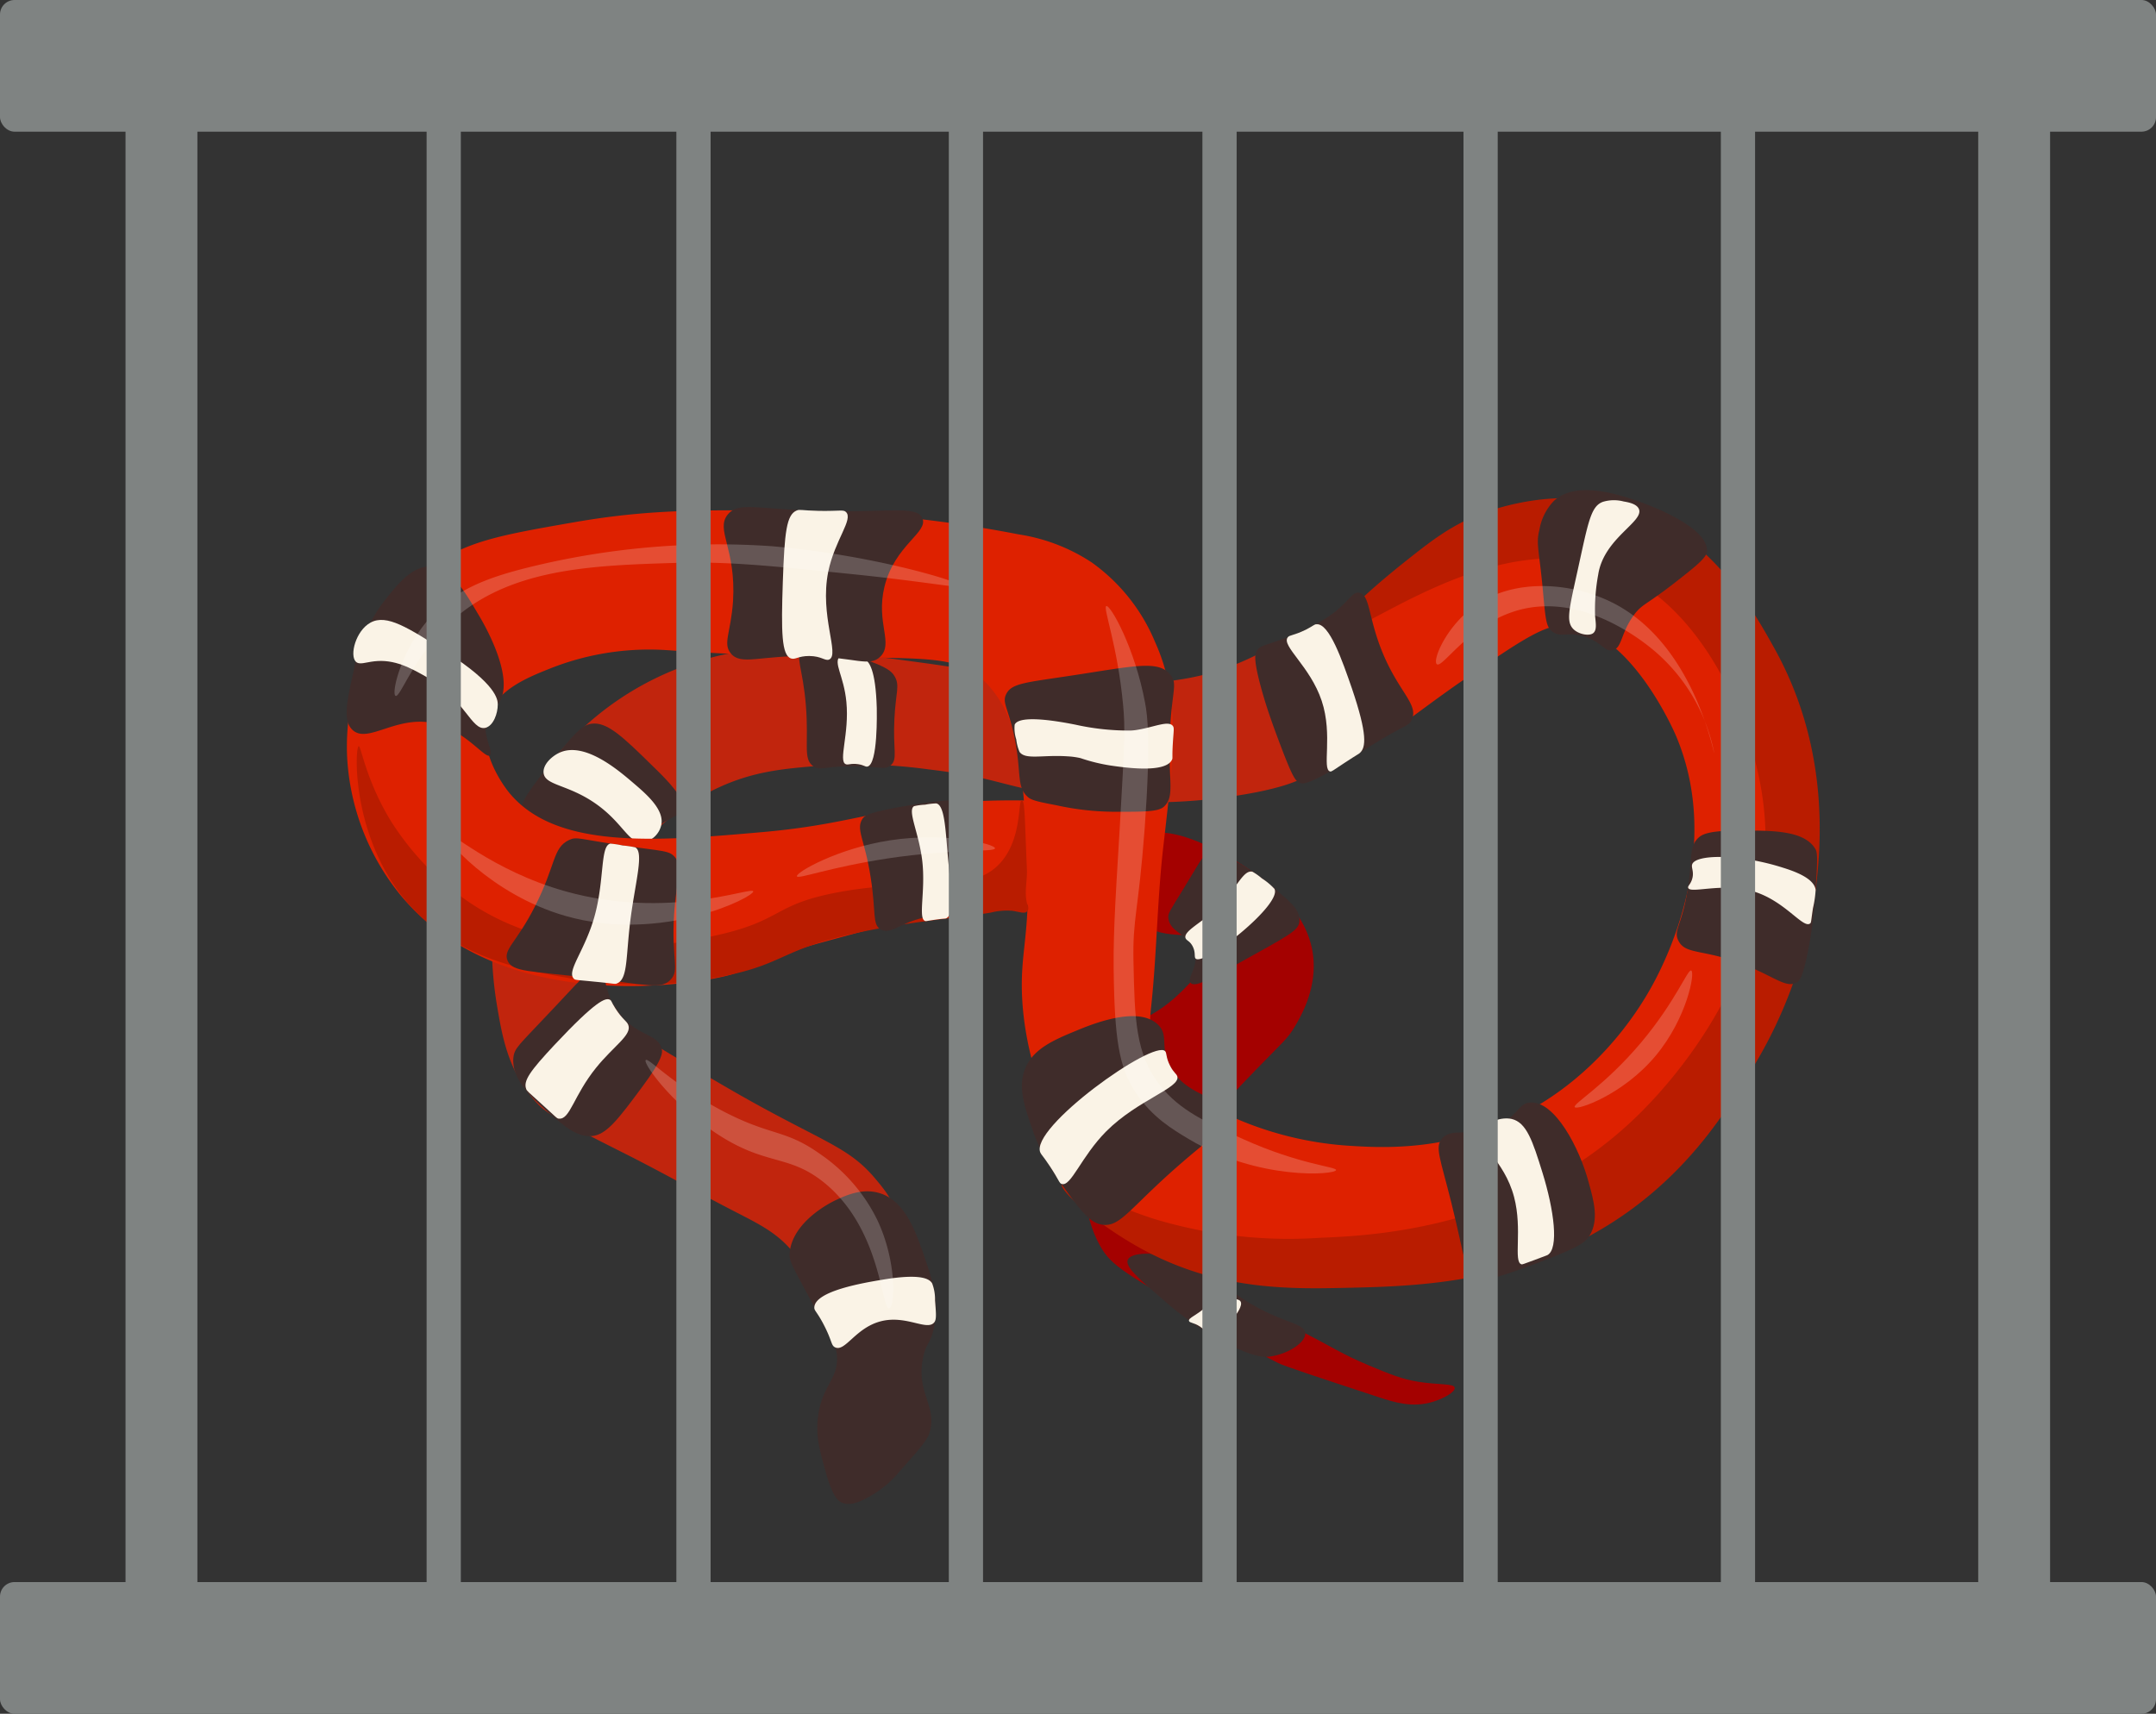 <svg xmlns="http://www.w3.org/2000/svg" viewBox="0 0 366 291"><rect x="0" y="0" width="366" height="291" fill="#333333" stroke="none"/><defs><style>.cls-1{fill:#c1250d;}.cls-2{fill:#a40100;}.cls-3{fill:#3f2c2a;}.cls-4{fill:#faf3e6;}.cls-5{fill:#de2100;}.cls-6{fill:#b91c00;}.cls-7{fill:#fff;opacity:0.2;}.cls-8{fill:#7f8382;}</style></defs><g id="Capa_2" data-name="Capa 2"><g id="Capa_1-2" data-name="Capa 1"><path class="cls-1" d="M152.11,207.56c.18-2.95-1.69-5.25-3.54-7.44-3.52-4.19-6.79-5.54-14.71-9.69-6.33-3.31-10.26-5.6-18.07-10.24-7.3-4.33-8.21-5.14-9.13-6.14-1-1.17-7.17-8.08-6-17.13.87-6.51,5-10.52,10.05-15.33a39.7,39.7,0,0,1,11.57-8c5.59-2.51,10.24-3,15.71-3.47a89.45,89.45,0,0,1,19.62.52c12,1.43,12.2,2.93,23.35,4.51a94.54,94.54,0,0,0,32.4-.64c7.33-1.48,9.6-3.08,11-5.08,4.48-6.34.91-18.25-4.56-20-2.91-1-4.67,1.5-11.7,4-5,1.78-8.77,2.18-15.25,2.86-12.18,1.28-20.79-1.64-35.91-3.7-18.28-2.48-27.43-3.73-38.19-.35a50.87,50.87,0,0,0-24.76,16.7c-13.83,17.43-10.3,37.88-9.48,42.63s1.87,10.39,6.31,15.37c1.79,2,3.25,2.91,15.21,8.92,6.42,3.23,12.68,6.78,19.08,10.06,4,2.06,7.25,3.66,9.94,7.25,1.6,2.13,1.68,3.18,3.08,3.85C142.51,219,151.71,213.74,152.11,207.56Z"/><path class="cls-2" d="M192.71,142.75c4.8-4.47,16.75,3.18,18.52,4.34,3.29,2.18,11.21,7.41,11.76,16,.34,5.25-2.23,9.62-3.14,11.15-1.29,2.2-2.1,2.72-6.64,7.4-8,8.23-8.08,9.34-10,9.64-6.46,1-15.34-9.55-13.41-14.91,1.11-3.08,5.06-2.4,10.65-7.89,1.47-1.44,5.89-5.79,4.77-8.27-1.21-2.69-7.44,0-11.41-3.51C190.09,153.36,189.55,145.7,192.71,142.75Z"/><path class="cls-3" d="M100.33,122.9c-1.69.26-3.24,2.17-6.28,6-4,5-6,7.53-5.67,9.5.59,3.4,5.22,5,12.72,7.51,5.48,1.85,7.13,1.38,8,.61,1.25-1.15.31-2.63,1.69-4.9,1.75-2.9,4.51-2.53,5-4.45.21-.72.2-2.13-4.9-7C105.64,125,103,122.48,100.33,122.9Z"/><path class="cls-4" d="M112.23,140.21c.67-2.69-2.51-5.38-4.92-7.43s-8.21-7-12.44-4.92c-1.26.61-2.74,2-2.59,3.39.23,2.15,4.15,1.91,8.88,5.24s5.56,6.89,8.11,6.53A3.85,3.85,0,0,0,112.23,140.21Z"/><path class="cls-2" d="M203,211.38c1.5,2.8,1.15,3.3,2.65,5.38,2.7,3.73,5.39,4.28,14.68,9,6.3,3.2,7.32,4.1,12,6.07,3.73,1.56,5.66,2.35,8.38,2.79,3.5.57,6.07.27,6.23,1s-1.85,1.85-3.69,2.41c-3.47,1.07-6.61.07-9.14-.76-10.62-3.5-16-5.26-17.16-5.84-2.52-1.23-2.91-1.57-10.93-6.35-14.94-8.92-17.27-9.92-19.31-13.6-2.88-5.19-3.34-12.39-.89-13.84C189,195.76,198.44,202.91,203,211.38Z"/><path class="cls-3" d="M203,214.72c4.56,2,4.32,3.89,9.93,7,5.29,3,8.54,3,8.65,4.65s-3.2,3.71-6.25,4c-.69.07-2.57.16-7.69-2.56a52.45,52.45,0,0,1-9.93-6.89c-4.32-3.72-6.77-5.83-6.25-7C192.15,212.29,198.13,212.61,203,214.72Z"/><path class="cls-5" d="M232.59,124.69c3,1,5.45-2.08,16.21-9.49,8.75-6,13.19-9.06,16.55-9,11.12.09,18.9,18.1,19.21,18.85,7.82,18.66-1.4,37.33-3.92,42s-10.35,17.38-25.91,23.85c-10.65,4.44-20.12,4-25.28,3.68a57.88,57.88,0,0,1-21.06-5.28c-8.9-3.92-11-7.34-11.82-9-1.77-3.64-1.39-7.12-1.12-9.66.93-8.85,1-17.78,2-26.61,1.92-16.55,2.95-25.39-1.36-35a31.36,31.36,0,0,0-10.78-13.54,31,31,0,0,0-12.38-4.75,219.39,219.39,0,0,0-33.83-3.89c-18.76-.33-28.28-.5-41.69,1.84-12.32,2.15-18.48,3.23-24.21,7.66-9.72,7.49-14.83,20.21-14.27,32.24a40.51,40.51,0,0,0,9,23.33c16.55,20,47.13,15.34,52.81,14.32,7.7-1.38,5.41-2.59,19.24-6.34,19.94-5.41,29.9-8.11,40.18-5.09,3.76,1.11,7.13,2.78,9.89,1.05,3.71-2.34,4.75-9.86,2-14.38-1.9-3.09-6.31-6-24-5.52s-21.92,3.85-38.48,5.32c-18.59,1.65-35.33,2.92-43.19-6.75-.49-.61-5.53-7-3.5-12.9,1.55-4.49,6.43-6.5,10.67-8.18a45.56,45.56,0,0,1,19.41-3.07c42.12,2.87,48.53-1.2,55,6.19,5.33,6.13,5.71,14.44,6.43,30.16.54,12-1.28,14.92-.87,22.78.79,15.23,9.07,31.23,19.34,39.54,23.15,18.72,66.66,6.69,90.25-17.6,4.35-4.47,28.66-29.51,20.73-60-5.71-22-26.76-41.46-47.64-40.48-11.29.53-25.93,7.19-28.59,18.1C226,115.26,228.42,123.33,232.59,124.69Z"/><path class="cls-6" d="M227.37,106.88c-1-1.79,8.92-9.73,11.07-11.45,3.66-2.91,6.74-5.37,10.89-7.31,1.19-.56,12.21-5.55,24.58-2.63,15.79,3.73,23.64,18,27.4,24.76,9.55,17.3,7.72,34.23,6.91,40.84a77.26,77.26,0,0,1-11.79,32c-3.56,5.8-9.33,15-20.08,22.7C259.21,218,241,218.42,227.93,218.69c-9.12.19-20.43.3-32.51-5.78-8.6-4.33-15.75-10.88-15.16-11.85S187,204.13,196,207a78.92,78.92,0,0,0,28.11,3.18c8.75-.36,33.9-1.39,53.73-20.6,5.33-5.17,26-26.94,21.15-55.55-2.33-13.67-11.27-33.31-27.41-38.07C251.52,90,229,109.61,227.37,106.88Z"/><path class="cls-6" d="M173.48,135.92c-.72-.08.08,6.05-3.37,10.26-4.85,5.92-13.66,2.67-27.83,5.33-11,2.06-9.32,4.7-20.17,7.2-5.09,1.17-25.42,5.86-42.31-5.4a47.39,47.39,0,0,1-13.51-14c-4.21-6.94-5-12.71-5.4-12.6-.64.16-1.3,15,7.89,26.11,8.14,9.82,20,11.91,28.64,13.41a70.4,70.4,0,0,0,25.26-.44c10.74-2.15,9.79-4.61,23.19-7.47,8.91-1.9,17.21-2.5,22.3-3.35a11.17,11.17,0,0,1,3.6-.32c1.22.16,2.14.57,2.57.12s.14-1.06,0-1.4c-.45-1.76,0-3.63,0-5.45C173.94,138.87,174,136,173.48,135.92Z"/><path class="cls-3" d="M289.77,93.65c-.09,1.11-2,2.59-5.71,5.49-4.67,3.62-5.32,3.44-6.68,5.28-2.29,3.1-2,5.69-3.66,6-1.33.27-1.76-1.31-4.53-2.26-2.92-1-4.12.18-5.6-.86-1.19-.84-1.21-2.17-1.72-7.54-.62-6.52-1.14-7.47-.54-9.8a9.28,9.28,0,0,1,2.45-4.9c3.81-3.51,10.88-1.12,14.35.06C279,85.44,290.09,89.29,289.77,93.65Z"/><path class="cls-3" d="M230.74,100.65c1.8.31,1.52,4,3.77,9.69,2.82,7.14,6.33,9.16,5.17,11.85-.5,1.17-1.2.86-6.57,4.2-2.54,1.58-3,2-5.71,3.66-5.33,3.21-6.21,3.06-6.68,2.91-.77-.27-1.25-.87-3.33-6.36-1.8-4.72-2.51-7.08-2.81-8.07-1.92-6.51-1.57-7.49-1.18-8.08.69-1,1.45-.78,5.17-2.26a33.41,33.41,0,0,0,6.89-3.45C229.06,102.28,229.45,100.43,230.74,100.65Z"/><path class="cls-3" d="M308.22,144.24c.39.69.26,2.76,0,6.85a75.11,75.11,0,0,1-1.31,10.49c-.9,4.47-1.44,5-1.9,5.24-1.72,1-3.63-.83-8.3-2.76-7.38-3.06-10.56-1.79-11.81-4.37-.85-1.76.57-2.43,1.56-8.44.89-5.41.16-7.41,1.87-9,.52-.48,1.5-1.15,5.9-1.2C300.5,141,306.31,140.86,308.22,144.24Z"/><path class="cls-3" d="M259.69,187.22c-1.91.18-1.79,1.92-5,3.64-4.76,2.6-8.11.36-9.91,2.48-1.23,1.46-.3,3.28,1.61,10.93,2.41,9.67,2.17,11.79,4.22,12.82,1.36.67,4.37-.42,10.35-2.62,7.32-2.71,8.28-3.64,8.89-4.67,1.59-2.66.75-5.76-.15-9C268.17,195,263.92,186.81,259.69,187.22Z"/><path class="cls-3" d="M196.59,174c1.85,1.81.3,3.63,2,7,2.84,5.52,9.27,5,9.76,8.3.32,2.11-2.21,3.27-8.6,8.89-8.17,7.19-9.62,10.22-12.68,9.76-2.13-.32-3.71-2.5-6.85-6.85a33.4,33.4,0,0,1-4.81-8.89c-1.56-4.48-2.69-7.72-1.31-10.92s4.74-4.69,8.6-6.27C185.33,173.92,193.23,170.69,196.59,174Z"/><path class="cls-3" d="M204.45,145.54c-.63.32-.58.55-3.55,5.38-2.33,3.81-2.66,4.17-2.56,5,.29,2.59,3.8,2.74,4.52,5.74.62,2.6-1.5,4.49-.73,5.26s3.2-.63,7.58-3.05c9.31-5.17,10.76-5.84,10.89-7.46.15-2-1.76-3.49-5-6.12C212.61,147.92,207.67,143.94,204.45,145.54Z"/><path class="cls-3" d="M151.83,114.78c1,1.61.22,2.73,0,7.35-.26,5.27.6,6.75-.61,7.81-1,.9-2,.17-6.44.16-4.83,0-5.59.84-6.74,0-1.76-1.28-.71-3.75-1.23-10.27s-1.93-8.4-.61-9.65,4.54-.31,10.73,1.84C150.58,113.29,151.35,114,151.83,114.78Z"/><path class="cls-3" d="M198.7,114.61a2.48,2.48,0,0,1,.44.72c.54,1.41-.36,3.29-.56,9.92-.23,7.73.87,10-1,11.73-.95.88-3.49.87-8.56.86a46.43,46.43,0,0,1-9.66-1.1c-2.78-.53-4.18-.81-4.81-1.35-2.16-1.84-1-4.28-2.49-10.87-1-4.47-1.93-5.2-1.27-6.61.89-1.89,3.22-2,11-3.18C192.38,113.13,196.73,112,198.7,114.61Z"/><path class="cls-4" d="M146.93,112c.56.44,1.72,1.57,1.91,8.24,0,.61.23,9.62-1.61,9.93-.36.06-.53-.25-1.55-.41-1.28-.19-1.7.19-2.11,0-1.3-.55.64-5.17.11-10.58-.43-4.45-2.26-6.62-1.11-7.73C143.49,110.61,145.62,111,146.93,112Z"/><path class="cls-3" d="M156.58,88c1.07,2.41-4.72,4.54-6.44,11.65-1.48,6.13,1.6,9.57-.7,11.85-1.83,1.83-4.31.11-12-.07-8.37-.21-11.61,1.66-13.38-.48-1.39-1.67,0-3.48.38-8.85.54-9-3-12.08-.92-14.71,1.81-2.26,4.94-.93,15.63-.61C150.78,87.08,155.6,85.75,156.58,88Z"/><path class="cls-3" d="M162.86,136.23c2.49,1.44,2.87,4.87,3.38,9.34.43,3.89.92,8.21-1.38,9.81-1.44,1-2.44-.11-6,.15-5.51.41-7.42,3.41-9.35,2.3-1.48-.85-.76-2.85-1.69-8.73-1-6.66-2.63-8.29-1.37-10.12.35-.51,1-1.1,8.27-2.29C161.42,135.59,162.24,135.86,162.86,136.23Z"/><path class="cls-3" d="M114.59,145.57c1.41,1.74.23,3.49-.16,9.81-.47,7.63,1,9.34-.61,11s-3.89.86-13.64-.31c-10.21-1.22-13.15-1-14-2.91s1.46-3,4.6-9.19c3.63-7.1,3-10,5.83-11.34,1.31-.62,1.74-.14,9,.92C112.53,144.57,113.61,144.37,114.59,145.57Z"/><path class="cls-3" d="M84.5,119.61c-.59.74-1.15.88-1.64,1.91-1.41,2.94,1.08,6.1.31,6.74s-3.78-3.71-8.58-5.21c-6.82-2.13-12,3.39-14.72.92-1.71-1.55-1-4.9.16-10a27.6,27.6,0,0,1,5-11.65c2.35-3,4.87-6.26,8.13-6.12s5.47,3.76,8.12,8.27C82.05,105.74,87.79,115.5,84.5,119.61Z"/><path class="cls-3" d="M112.34,178.11c.15.65.18,1.73-3.27,6.38-4.06,5.47-6.08,8.2-8.58,8.42s-4.63-1.58-7.51-4.13c-2.7-2.4-6.2-5.54-5.83-9.19.17-1.63,1-2.18,5.52-7,6.14-6.44,7.28-8.18,8.73-7.78,1.93.54.85,4,3.95,7.6S111.73,175.56,112.34,178.11Z"/><path class="cls-3" d="M149.22,202.57c-2.91-.85-5.65.43-7.35,1.22-.61.28-7.27,3.5-7.82,8.89-.16,1.55.4,2.12,5.06,10.88,2.69,5.05,2.85,5.5,2.94,6.33.48,4.35-2.63,5.23-3.22,11-.33,3.1.32,5.42,1.37,9.17,1.19,4.24,2.17,4.87,2.74,5.1,1.69.7,3.69-.47,5.35-1.45a17.68,17.68,0,0,0,4.46-3.91c3-3.38,4.53-5.06,5-6.37,1.53-4.67-2.43-7-1-13.11.54-2.38,1.17-2.1,1.75-4.68,1-4.31-.17-8-1.08-10.78C155.57,209.34,153.79,203.89,149.22,202.57Z"/><path class="cls-4" d="M210.6,221c.77,1.29-3.8,6.21-5.62,5.38-.42-.19-.45-.57-1.29-1.14-1.07-.7-1.75-.58-1.85-.95-.13-.53,1.31-.92,2.81-2.34,1.69-1.59,2.08-3.16,2.86-3,.39.06.36.46,1.06,1C209.58,220.77,210.33,220.51,210.6,221Z"/><path class="cls-4" d="M278.19,86.37c1.07,2.17-5.92,4.94-6.88,11.2a32.62,32.62,0,0,0-.53,7c.11,1.25.34,2.41-.32,2.94s-2.44.22-3.35-.67c-1.31-1.29-.75-3.36.71-10,1.81-8.23,2.23-10.89,4.3-11.63a6.45,6.45,0,0,1,3.5-.06C276.66,85.32,277.81,85.61,278.19,86.37Z"/><path class="cls-4" d="M287.25,146.81c.49-1.8,8.12-1.82,15.43.53,3.26,1,5.32,2.2,5.54,3.75a17.68,17.68,0,0,1-.45,3.1c-.35,2.3-.28,2.46-.49,2.62-1.21.93-4.31-3.93-9.76-5.49-5.18-1.5-10.65.51-10.94-.58-.09-.35.48-.6.73-1.68S287.1,147.33,287.25,146.81Z"/><path class="cls-4" d="M256.61,190c2.54.59,3.57,3.74,5.24,9.13,1.95,6.29,2.85,12.93.82,14,0,0-.77.3-2.28.86-1.9.71-2,.73-2.09.7-1.46-.39.2-5.85-1.27-11.43-1.7-6.45-6.43-8.69-5.18-11.36C252.58,190.4,254.91,189.64,256.61,190Z"/><path class="cls-4" d="M216.34,150.92c1.43,2.62-12,13.21-13.37,11.85-.3-.29.07-1.05-.56-2.18-.47-.84-1-.86-1.16-1.31-.33-1.08,2.25-2.35,4.57-4.37,4-3.48,5.05-7.28,6.79-6.89a9.77,9.77,0,0,1,1.6,1.13A10.92,10.92,0,0,1,216.34,150.92Z"/><path class="cls-4" d="M223.49,106c2.17-.19,4.36,6.13,6,10.87,2.66,7.82,2.41,10.07,1.34,11-.21.19-.22.12-2.54,1.64-2.12,1.4-2.25,1.55-2.49,1.49-1.44-.36.52-6.15-1.43-12s-6.87-9.32-5.77-10.77c.33-.44.87-.24,3.07-1.3C223.08,106.2,223.1,106,223.49,106Z"/><path class="cls-4" d="M199.86,182.78c-.13-.47-.61-.6-1.23-1.82-.73-1.42-.53-2.13-.83-2.46-1.92-2.11-23.16,13.07-21.18,17.24.17.36.51.64,1.61,2.3,1.59,2.4,1.57,2.88,2,3,1.59.51,3.29-4.62,7.56-8.93C193.15,186.74,200.4,184.74,199.86,182.78Z"/><path class="cls-4" d="M158.94,136.42c1.38.29,1.55,4.15,1.94,8.68.5,5.68,1.16,10.28-.28,10.84-.18.07-.23,0-1.78.22s-1.6.28-1.76.23c-1.26-.42.09-5-.49-10.15-.55-4.8-2.59-8.61-1.4-9.35a9.92,9.92,0,0,1,1.87-.25A11.58,11.58,0,0,1,158.94,136.42Z"/><path class="cls-4" d="M199.11,123.28c-.74-1-3.12.17-6.06.65a8.69,8.69,0,0,1-1.14.12,41.58,41.58,0,0,1-9.35-1c-2.09-.41-9.48-1.85-10.31,0a6.11,6.11,0,0,0,.27,2.5,7.49,7.49,0,0,0,.56,2.13c1,1.39,3.89.46,8.17.75a12.66,12.66,0,0,1,2.17.3A30.3,30.3,0,0,0,188.6,130c2.42.35,9.26,1.33,10.36-1,.15-.31,0-.29.13-2.6S199.37,123.63,199.11,123.28Z"/><path class="cls-4" d="M143.6,86.93c1.32,1.25-1.88,4.72-3,10.15-1.5,7.49,2,14.09.16,14.91-.69.3-1.27-.59-3.4-.6-1.87,0-2.34.66-3.07.42-1.62-.52-1.69-4.53-1.4-13s.62-11.41,2.36-12.13c.57-.23.68,0,3.82.07C142.67,86.8,143.15,86.51,143.6,86.93Z"/><path class="cls-4" d="M84.5,119.61c0-.83-.23-3.43-8.65-8.83-6.57-4.22-10.21-6.56-12.95-5.06-2.5,1.36-3.59,5.55-2.49,6.64.59.58,1.64.1,3.15-.07,3.42-.39,6.16,1.15,8.77,2.62,6.52,3.66,7.74,9.28,10.09,8.67C83.75,123.24,84.51,121.16,84.5,119.61Z"/><path class="cls-4" d="M107.82,143.88c1.53.74.07,5.78-.73,11.79-.9,6.74-.42,10.6-2.4,11.34-.35.13-.41,0-3.78-.32-3.06-.31-3.24-.25-3.49-.5-1.32-1.31,2-4.87,3.6-10.94s.88-11.66,2.6-12a15.82,15.82,0,0,1,2.08.32A15.9,15.9,0,0,1,107.82,143.88Z"/><path class="cls-4" d="M106.66,174.05c.64,1.69-2.45,3.53-5.43,7.21-3.89,4.81-4.44,8.86-6.34,8.69-.34,0-.4-.16-2.88-2.42s-2.55-2.25-2.69-2.63c-.51-1.39.68-3.05,4.78-7.44,7.11-7.58,8.72-8.11,9.46-7.69.29.17.19.34.91,1.47C105.68,173.13,106.4,173.35,106.66,174.05Z"/><path class="cls-4" d="M158.63,224.5c-1.19,1.61-4.73-1.25-9.07-.15s-6.07,5.26-7.8,4.43c-.7-.33-.47-1.05-1.91-3.82-1.21-2.33-1.66-2.38-1.61-3,.18-2.78,8.46-4.15,11.74-4.69,6.65-1.1,7.87,0,8.26.65a7.56,7.56,0,0,1,.49,2.89C158.9,222.94,159,224,158.63,224.5Z"/><path class="cls-7" d="M163.35,99.57c.12-.63-14.67-5.3-32.44-6.83a133.93,133.93,0,0,0-41.18,3.6c-6.83,1.7-12.5,3.72-16.89,8.73-4.81,5.49-6.45,12.71-5.69,13.09s3.06-6.5,8.92-12.14c9.93-9.57,24.29-10,38.71-10.44,8.68-.26,15.79.47,29.79,1.9C157,98.75,163.28,100,163.35,99.57Z"/><path class="cls-7" d="M127.87,151.35c-.18-.88-14.37,4.91-31.88,0-12.62-3.53-20-10.69-20.49-10S83.25,151.88,96,155.53C112.38,160.23,128.06,152.29,127.87,151.35Z"/><path class="cls-7" d="M291,127.84a30.46,30.46,0,0,0-9.42-16.67c-1.17-1.08-11.52-10.28-22.87-7.8-9,2-13.82,10.25-14.8,9.41-.77-.67,1.58-6.43,6.47-9.91,6.82-4.85,16.67-3.93,23.45-.49C287.57,109.38,290.85,127.9,291,127.84Z"/><path class="cls-7" d="M187.81,102.91c.7-.23,4.84,7.1,6.58,16.44.39,2.08,1,6.33-.06,21.17-1.09,14.58-2.08,15.27-1.91,22.9.21,9.42.28,15.65,4.6,21,3.34,4.17,7.82,6.19,14,9,9.68,4.36,15.88,4.69,15.79,5.26-.13.83-13.2,1.81-25-5.26-2.81-1.68-6.16-3.69-8.86-7.68s-3.62-8.07-3.86-18.84c-.17-7.4.14-12.16,1-26.41.85-14.63.93-16.82.57-20.73C189.72,109.54,187.17,103.12,187.81,102.91Z"/><path class="cls-7" d="M109.62,180c.43-.46,4.48,4.05,12.59,8.4,8.6,4.61,10.93,3.22,17,7.55a28.89,28.89,0,0,1,9.74,11.25c3.34,7.09,3,14.72,2,14.94-1.37.3-1.29-13.62-11.25-21.49-6.09-4.8-9.89-2.57-18.64-8.56C113.67,187,109.13,180.51,109.62,180Z"/><path class="cls-7" d="M287.1,164.8c-.6-.28-2.56,5.11-8.43,12.13-6.29,7.5-11.73,10.49-11.34,11.07s8.18-2.09,13.71-8.7C286.38,172.91,287.8,165.12,287.1,164.8Z"/><path class="cls-7" d="M135.28,148.8c-.22-.64,6.89-4.75,15.87-6.12,9.45-1.43,17.79.65,17.76,1.36s-6.74,0-18.24,1.73C140.76,147.28,135.47,149.34,135.28,148.8Z"/><rect class="cls-8" x="21.31" y="14.03" width="12.2" height="263.02"/><rect class="cls-8" x="335.82" y="14.03" width="12.2" height="263.02"/><rect class="cls-8" x="72.42" y="14.03" width="5.81" height="258.95"/><rect class="cls-8" x="114.82" y="14.03" width="5.81" height="258.95"/><rect class="cls-8" x="161.07" y="14.03" width="5.81" height="258.95"/><rect class="cls-8" x="204.12" y="14.03" width="5.81" height="258.95"/><rect class="cls-8" x="248.44" y="14.03" width="5.81" height="258.95"/><rect class="cls-8" x="292.13" y="14.03" width="5.81" height="258.95"/><rect class="cls-8" width="366" height="22.36" rx="2.47"/><rect class="cls-8" y="268.64" width="366" height="22.36" rx="2.47"/></g></g></svg>